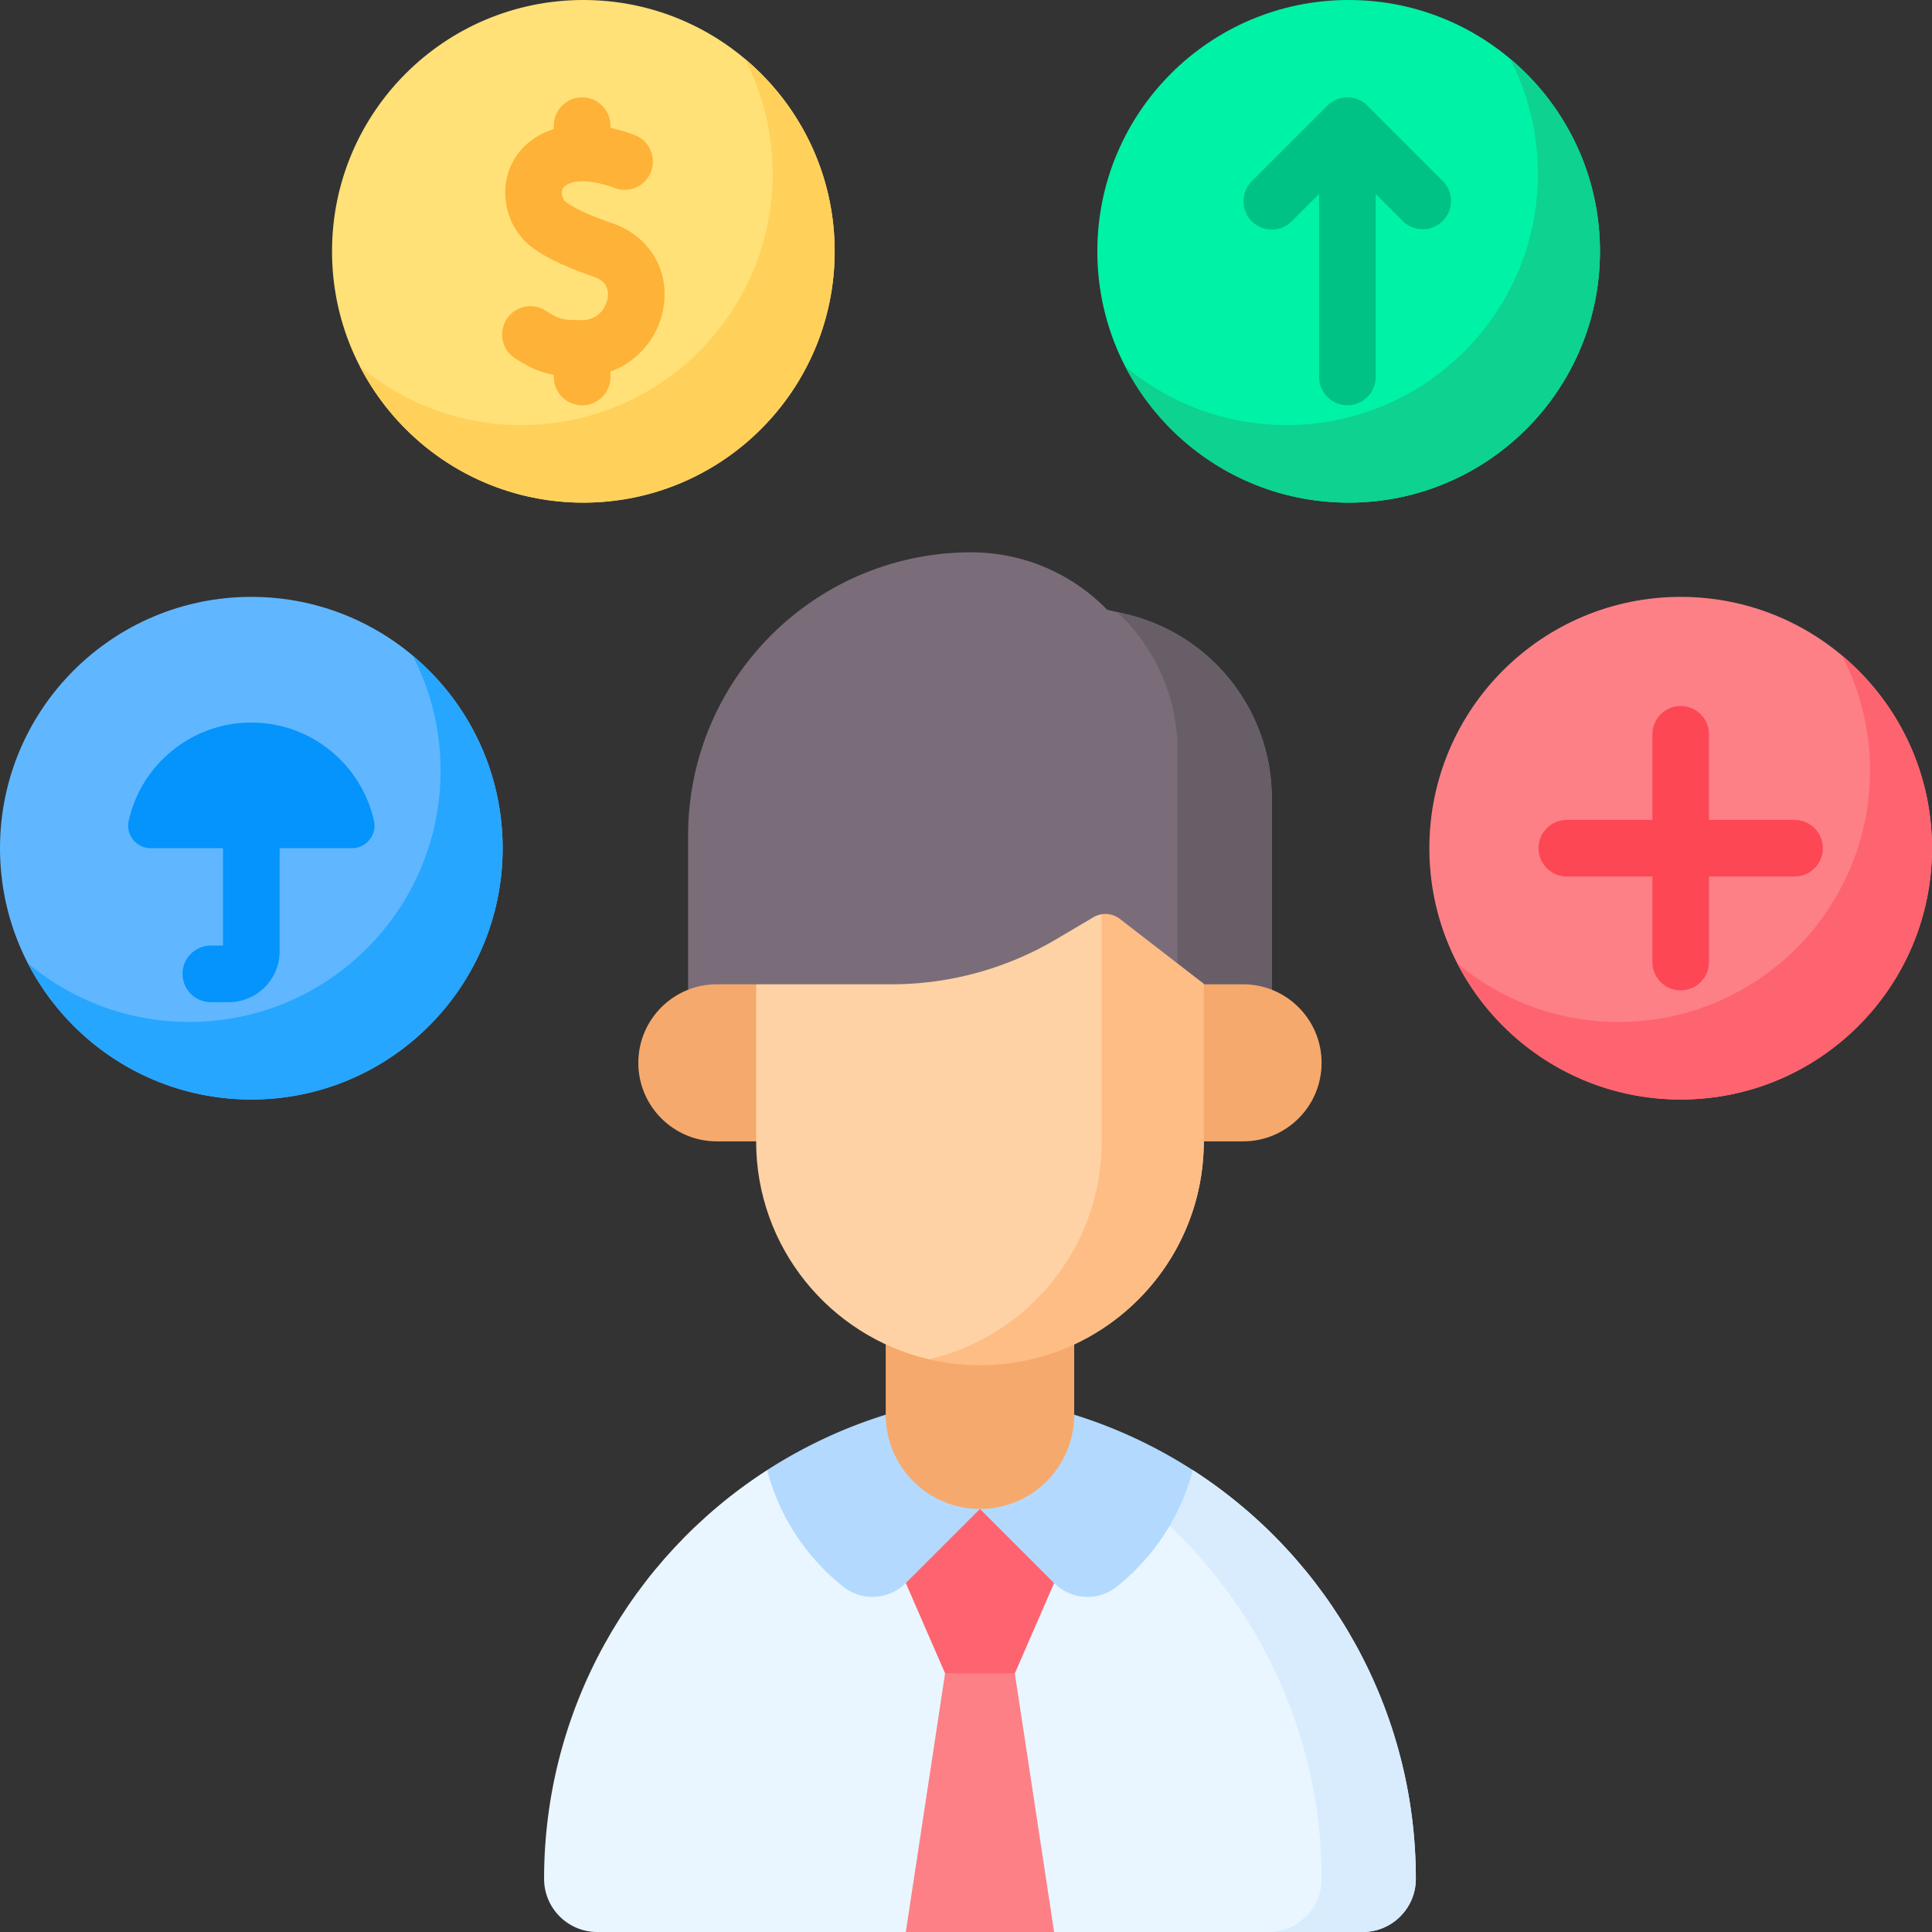 <svg viewBox="0 0 512 512" xmlns="http://www.w3.org/2000/svg"><rect x="0" y="0" width="512" height="512" fill="#333333" stroke="none"/><g><circle cx="445.398" cy="224.78" fill="#fd8087" r="66.602"></circle><path d="M488.157 173.729a66.282 66.282 0 0 1 7.398 30.496c0 36.783-29.819 66.602-66.602 66.602-16.28 0-31.189-5.849-42.759-15.55 11.066 21.439 33.415 36.106 59.204 36.106 36.783 0 66.602-29.819 66.602-66.602 0-20.504-9.272-38.835-23.843-51.052z" fill="#fe646f"></path><path d="M316.099 389.591h-112.8c-36.188 23.29-59.112 63.749-59.112 108.319 0 7.782 6.308 14.09 14.09 14.09h81.771l19.651-8.085L279.35 512h81.771c7.782 0 14.09-6.309 14.09-14.09 0-44.571-22.924-85.029-59.112-108.319z" fill="#eaf6ff"></path><path d="m279.35 512-10.406-68.546-9.245-3.454-9.245 3.454L240.048 512z" fill="#fd8087"></path><path d="m268.944 443.454 10.406-23.92-1.817-13.977-17.834-5.677-17.08 6.428-2.571 13.226 10.406 23.92z" fill="#fe646f"></path><path d="M316.099 389.591h-24.976c36.188 23.29 59.112 63.749 59.112 108.319 0 7.782-6.308 14.09-14.09 14.09h24.976c7.782 0 14.09-6.309 14.09-14.09 0-44.571-22.924-85.029-59.112-108.319z" fill="#d8ecfe"></path><path d="M284.675 374.907h-24.976v24.976l19.651 19.651c4.483 4.483 11.63 4.914 16.59.965 9.728-7.746 16.933-18.53 20.158-30.908a128.683 128.683 0 0 0-31.423-14.684zM234.723 374.907h24.976v24.976l-19.651 19.651c-4.483 4.483-11.63 4.914-16.59.965-9.728-7.746-16.933-18.53-20.158-30.908a128.683 128.683 0 0 1 31.423-14.684z" fill="#b3dafe"></path><path d="M259.699 399.883c-13.794 0-24.976-11.182-24.976-24.976v-28.43h49.951v28.43c.001 13.794-11.181 24.976-24.975 24.976z" fill="#f6a96c"></path><path d="M200.382 229.629v31.219l-8.443 20.813 8.443 20.813c0 28.104 19.551 51.625 45.789 57.749h7.711l22.056-8.162 8.529 4.31c20.388-9.385 34.549-29.981 34.549-53.897v-72.845z" fill="#fed2a4"></path><path d="M291.959 229.629v72.846c0 28.103-19.551 51.625-45.789 57.749a59.415 59.415 0 0 0 13.528 1.568c32.76 0 59.317-26.557 59.317-59.317l9.948-20.813-9.948-20.813v-31.22z" fill="#ffbd86"></path><path d="m297.992 162.638-4.58-1.041a50.167 50.167 0 0 0-35.993-15.221c-41.456 0-75.063 33.607-75.063 75.063v49.815l17.848-10.406h36.043a85.775 85.775 0 0 0 43.64-11.932l9.88-5.839a6.244 6.244 0 0 1 6.995.435l15.304 11.827 6.575-3.139.369 8.506.183.142 17.848 10.406v-59.696c.001-23.423-16.208-43.729-39.049-48.92z" fill="#7a6d79"></path><path d="m297.992 162.638-1.944-.442c9.942 9.249 16.018 22.406 16.018 36.738v56.405l7.127 5.508 17.848 10.406v-59.696c.001-23.422-16.208-43.728-39.049-48.919z" fill="#685e68"></path><g fill="#f6a96c"><path d="M329.423 302.474h-10.407v-41.626h10.407c11.495 0 20.813 9.318 20.813 20.813s-9.319 20.813-20.813 20.813zM189.975 302.474h10.407v-41.626h-10.407c-11.495 0-20.813 9.318-20.813 20.813s9.319 20.813 20.813 20.813z" fill="#f6a96c"></path></g><circle cx="66.602" cy="224.78" fill="#60b7ff" r="66.602"></circle><path d="M109.36 173.729a66.282 66.282 0 0 1 7.398 30.496c0 36.783-29.819 66.602-66.602 66.602-16.28 0-31.189-5.849-42.759-15.55 11.066 21.439 33.415 36.106 59.204 36.106 36.783 0 66.602-29.819 66.602-66.602 0-20.504-9.271-38.835-23.843-51.052z" fill="#26a6fe"></path><circle cx="154.593" cy="66.602" fill="#ffe177" r="66.602"></circle><path d="M197.352 15.55a66.282 66.282 0 0 1 7.398 30.496c0 36.783-29.819 66.602-66.602 66.602-16.28 0-31.189-5.849-42.759-15.55 11.066 21.439 33.415 36.106 59.204 36.106 36.783 0 66.602-29.819 66.602-66.602 0-20.503-9.272-38.835-23.843-51.052z" fill="#ffd15b"></path><circle cx="357.407" cy="66.602" fill="#00f2a6" r="66.602"></circle><path d="M400.166 15.55a66.282 66.282 0 0 1 7.398 30.496c0 36.783-29.819 66.602-66.602 66.602-16.28 0-31.189-5.849-42.759-15.55 11.066 21.439 33.415 36.106 59.204 36.106 36.783 0 66.602-29.819 66.602-66.602-.001-20.503-9.272-38.835-23.843-51.052z" fill="#0ed290"></path><path d="M475.577 217.28h-22.679v-22.679c0-4.143-3.357-7.5-7.5-7.5s-7.5 3.357-7.5 7.5v22.679H415.22c-4.143 0-7.5 3.357-7.5 7.5s3.357 7.5 7.5 7.5h22.679v22.679c0 4.143 3.357 7.5 7.5 7.5s7.5-3.357 7.5-7.5V232.28h22.679c4.143 0 7.5-3.357 7.5-7.5s-3.358-7.5-7.501-7.5z" fill="#fd4755"></path><path d="M99.117 217.574c-3.302-14.909-16.627-26.094-32.515-26.094s-29.213 11.185-32.515 26.094c-.821 3.708 2.083 7.207 5.882 7.207h19.134v25.8h-3.231c-4.142 0-7.5 3.357-7.5 7.5s3.358 7.5 7.5 7.5h4.765c7.425 0 13.466-6.041 13.466-13.466v-27.334h19.134c3.797 0 6.701-3.499 5.88-7.207z" fill="#0593fc"></path><path d="M162.453 59.232c-4.665-1.648-9.804-3.625-12.554-5.782-.646-.507-1.195-1.76-.957-2.901.08-.383.324-1.549 2.925-2.221 3.665-.95 9.134.734 10.771 1.401a7.499 7.499 0 0 0 5.768-13.845c-.53-.222-3.103-1.25-6.641-2.004v-.579c0-4.143-3.358-7.5-7.5-7.5s-7.5 3.357-7.5 7.5v.896c-6.651 2.144-11.175 6.923-12.505 13.282-1.372 6.562 1.192 13.704 6.381 17.774 4.444 3.486 10.707 5.964 16.812 8.122 2.834 1.002 4.036 2.91 3.571 5.674-.359 2.134-2.197 5.755-6.81 5.785-4.847.026-5.997-.147-9.536-2.462a7.499 7.499 0 0 0-10.382 2.171 7.5 7.5 0 0 0 2.171 10.382c3.874 2.534 6.951 3.804 10.297 4.41v.568c0 4.143 3.358 7.5 7.5 7.5s7.5-3.357 7.5-7.5v-1.421a21.893 21.893 0 0 0 14.052-16.946c1.669-9.926-3.701-18.889-13.363-22.304z" fill="#feb237"></path><path d="m382.419 48.034-20.037-20.037a7.502 7.502 0 0 0-10.608.001l-20.036 20.037a7.498 7.498 0 0 0 5.304 12.802 7.478 7.478 0 0 0 5.304-2.197l7.232-7.233v48.495c0 4.143 3.357 7.5 7.5 7.5s7.5-3.357 7.5-7.5V51.408l7.233 7.234a7.502 7.502 0 0 0 10.608-10.608z" fill="#00c285"></path></g></svg>